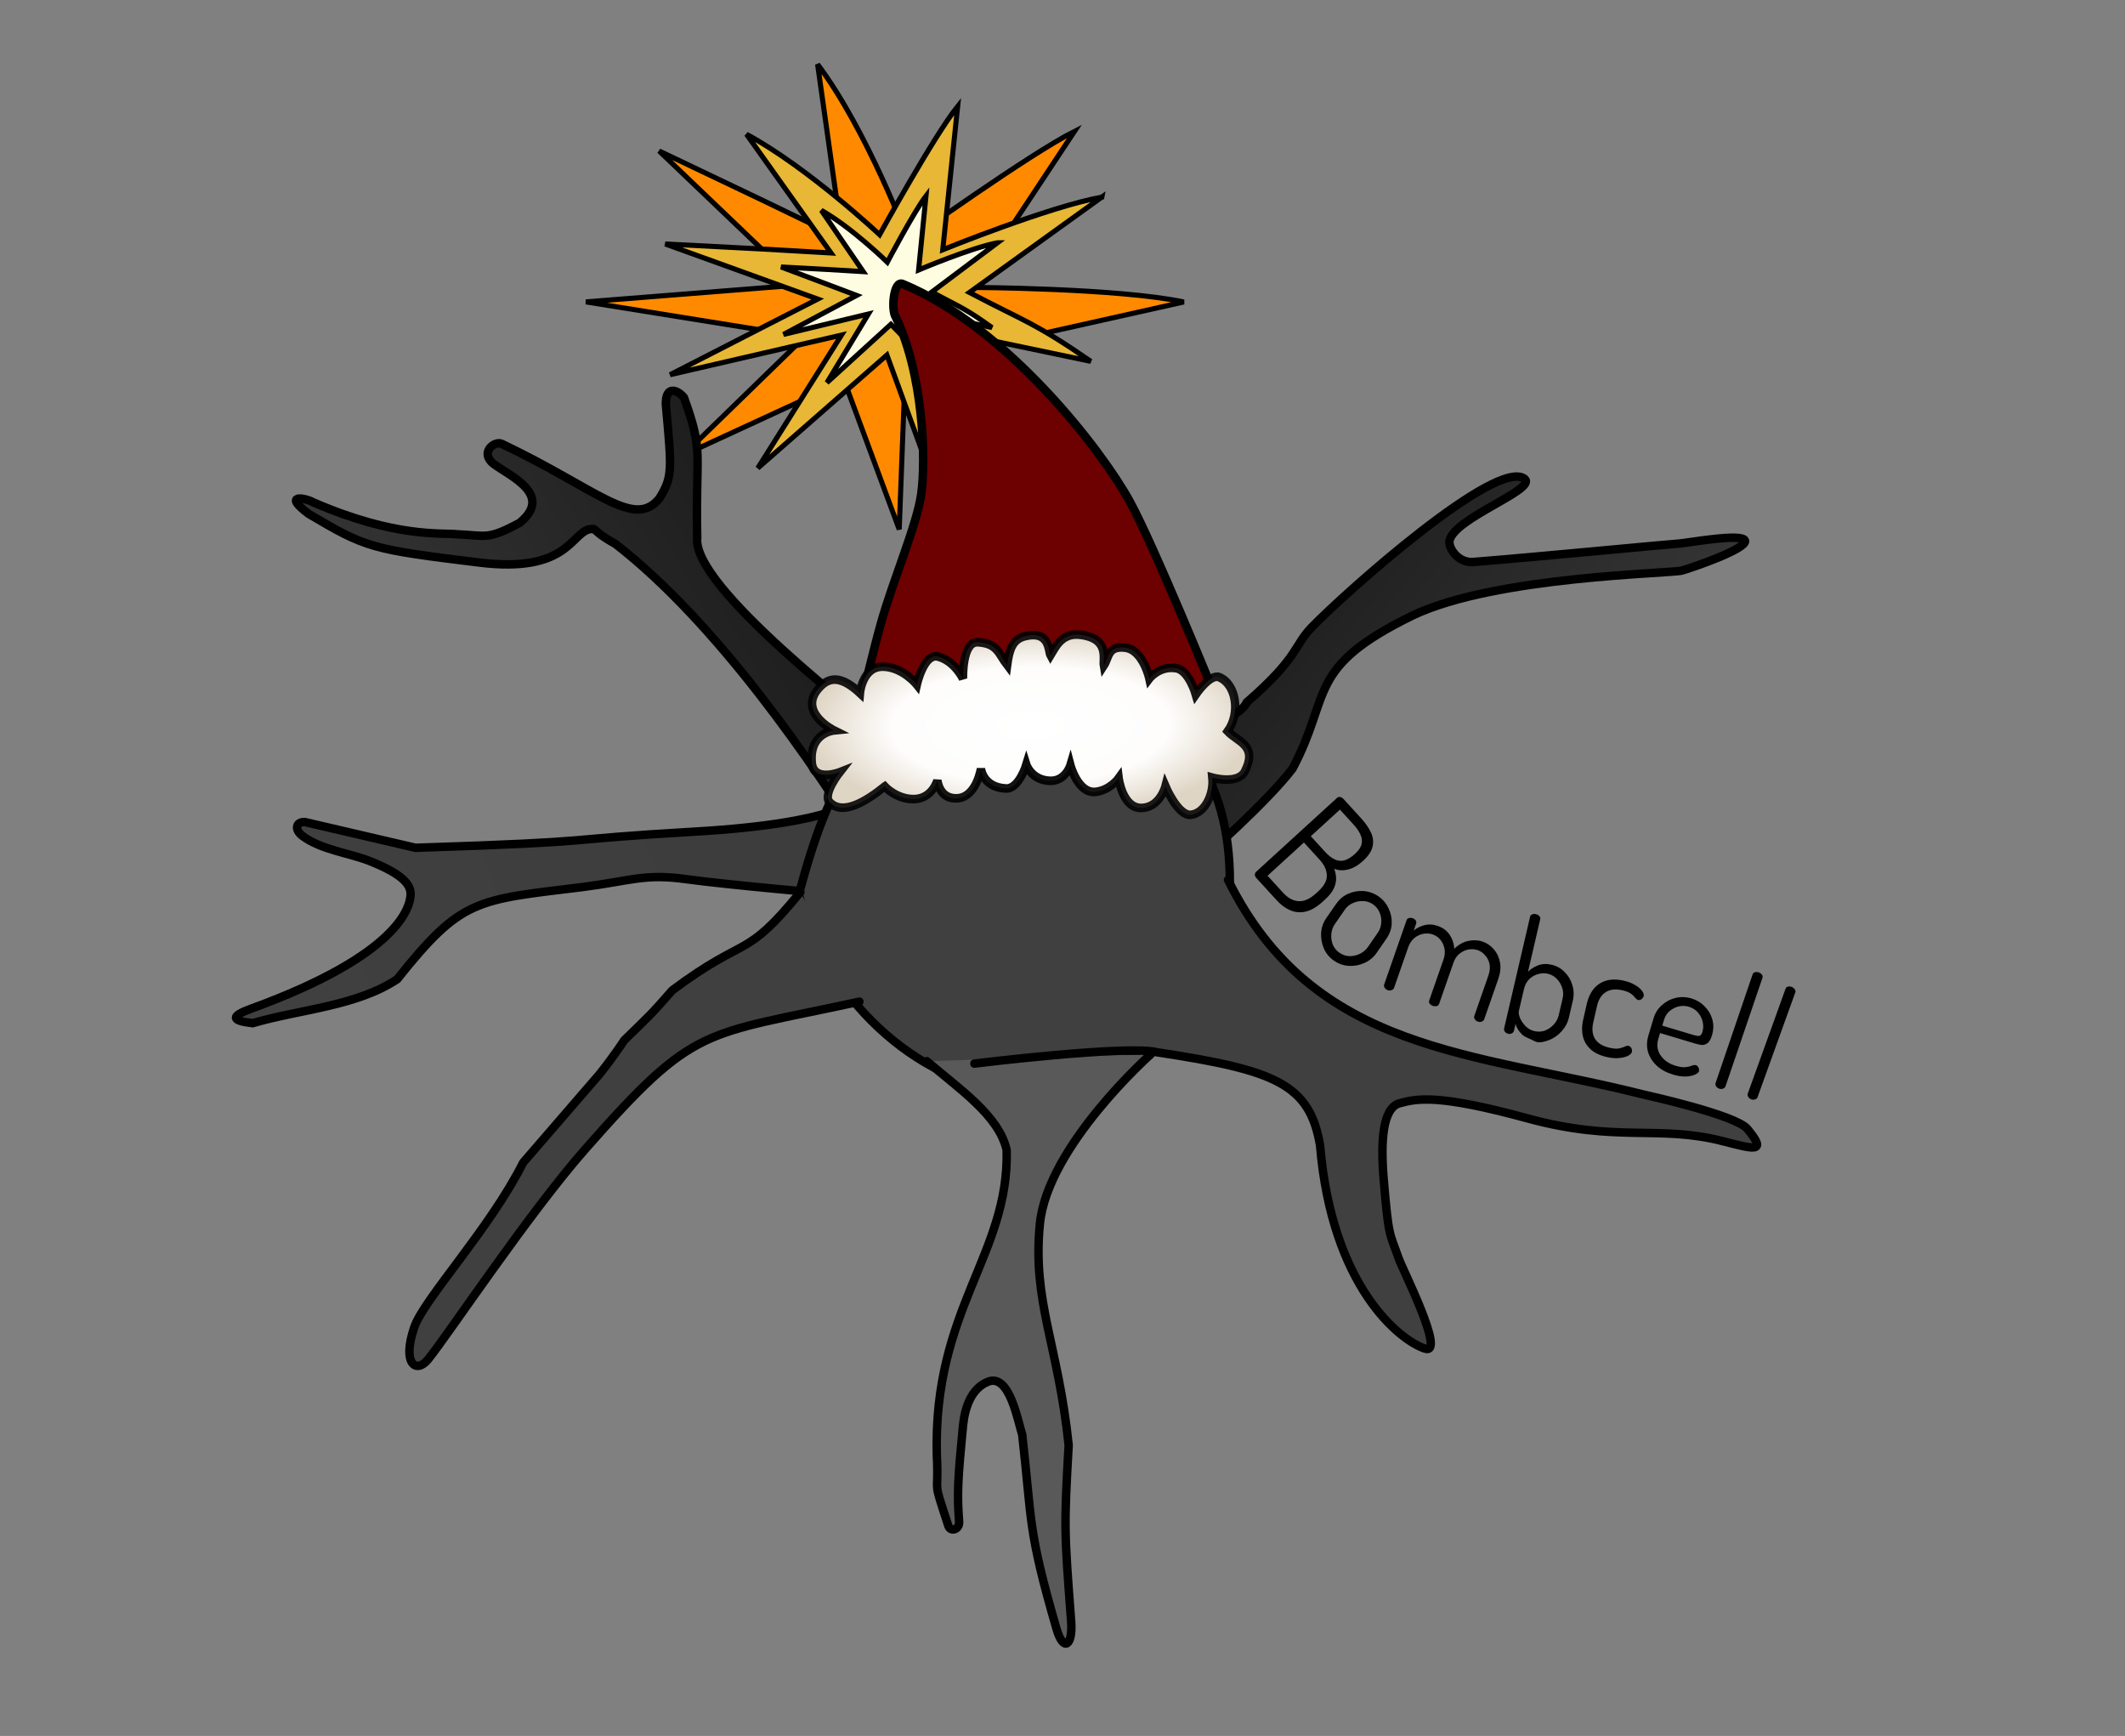<?xml version="1.0" encoding="UTF-8" standalone="no"?>
<!-- Created with Inkscape (http://www.inkscape.org/) -->

<svg
   width="125.777mm"
   height="102.73mm"
   viewBox="0 0 125.777 102.73"
   version="1.1"
   id="svg1"
   inkscape:version="1.3.2 (1:1.3.2+202311252150+091e20ef0f)"
   sodipodi:docname="bombcell_logo_santa.svg"
   xmlns:inkscape="http://www.inkscape.org/namespaces/inkscape"
   xmlns:sodipodi="http://sodipodi.sourceforge.net/DTD/sodipodi-0.dtd"
   xmlns:xlink="http://www.w3.org/1999/xlink"
   xmlns="http://www.w3.org/2000/svg"
   xmlns:svg="http://www.w3.org/2000/svg">
  <rect x="0" y="0" width="125.777" height="102.73" fill="#808080" stroke="none"/>
  <sodipodi:namedview
     id="namedview1"
     pagecolor="#ffffff"
     bordercolor="#666666"
     borderopacity="1.0"
     inkscape:showpageshadow="2"
     inkscape:pageopacity="0.0"
     inkscape:pagecheckerboard="0"
     inkscape:deskcolor="#d1d1d1"
     inkscape:document-units="mm"
     inkscape:zoom="2.587037"
     inkscape:cx="182.06156"
     inkscape:cy="148.04582"
     inkscape:window-width="1920"
     inkscape:window-height="968"
     inkscape:window-x="1080"
     inkscape:window-y="493"
     inkscape:window-maximized="1"
     inkscape:current-layer="layer1"
     showgrid="false" />
  <defs
     id="defs1">
    <linearGradient
       id="linearGradient3"
       inkscape:collect="always">
      <stop
         style="stop-color:#000000;stop-opacity:1;"
         offset="0"
         id="stop3" />
      <stop
         style="stop-color:#000000;stop-opacity:0.883;"
         offset="1"
         id="stop4" />
    </linearGradient>
    <linearGradient
       inkscape:collect="always"
       xlink:href="#linearGradient1314"
       id="linearGradient182952-0"
       gradientUnits="userSpaceOnUse"
       gradientTransform="matrix(0.896,-0.24,0.24,0.896,-19.076,113.832)"
       x1="86.206"
       y1="81.411"
       x2="155.493"
       y2="65.102" />
    <linearGradient
       inkscape:collect="always"
       id="linearGradient1314">
      <stop
         style="stop-color:#404040;stop-opacity:1;"
         offset="0"
         id="stop1310" />
      <stop
         style="stop-color:#000000;stop-opacity:1;"
         offset="1"
         id="stop1312" />
    </linearGradient>
    <linearGradient
       inkscape:collect="always"
       xlink:href="#linearGradient178824"
       id="linearGradient182950-7"
       gradientUnits="userSpaceOnUse"
       gradientTransform="matrix(0.896,-0.24,0.24,0.896,-22.043,108.417)"
       x1="83.187"
       y1="115.992"
       x2="171.137"
       y2="102.834" />
    <linearGradient
       inkscape:collect="always"
       id="linearGradient178824">
      <stop
         style="stop-color:#404040;stop-opacity:1;"
         offset="0"
         id="stop178820" />
      <stop
         style="stop-color:#373737;stop-opacity:1;"
         offset="1"
         id="stop178822" />
    </linearGradient>
    <linearGradient
       inkscape:collect="always"
       xlink:href="#linearGradient966"
       id="linearGradient175839-3"
       gradientUnits="userSpaceOnUse"
       gradientTransform="matrix(0.896,-0.24,0.24,0.896,-22.043,108.417)"
       x1="75.838"
       y1="84.847"
       x2="40.189"
       y2="36.301" />
    <linearGradient
       inkscape:collect="always"
       id="linearGradient966">
      <stop
         style="stop-color:#3f3f3f;stop-opacity:1;"
         offset="0"
         id="stop962" />
      <stop
         style="stop-color:#000000;stop-opacity:1;"
         offset="1"
         id="stop964" />
    </linearGradient>
    <linearGradient
       inkscape:collect="always"
       xlink:href="#linearGradient1662"
       id="linearGradient15"
       gradientUnits="userSpaceOnUse"
       gradientTransform="matrix(0.896,-0.24,0.24,0.896,-22.043,108.417)"
       x1="78.343"
       y1="102.538"
       x2="84.63"
       y2="77.503" />
    <linearGradient
       inkscape:collect="always"
       id="linearGradient1662">
      <stop
         style="stop-color:#595959;stop-opacity:1;"
         offset="0"
         id="stop1658" />
      <stop
         style="stop-color:#404040;stop-opacity:1;"
         offset="1"
         id="stop1660" />
    </linearGradient>
    <linearGradient
       inkscape:collect="always"
       xlink:href="#linearGradient180141"
       id="linearGradient180143-4"
       x1="89.978"
       y1="111.197"
       x2="89.83"
       y2="203.533"
       gradientUnits="userSpaceOnUse"
       gradientTransform="matrix(0.928,0,0,0.928,-19.372,75.744)" />
    <linearGradient
       inkscape:collect="always"
       id="linearGradient180141">
      <stop
         style="stop-color:#595959;stop-opacity:1;"
         offset="0"
         id="stop180137" />
      <stop
         style="stop-color:#404040;stop-opacity:1;"
         offset="0.257"
         id="stop181249" />
      <stop
         style="stop-color:#000000;stop-opacity:1;"
         offset="1"
         id="stop180139" />
    </linearGradient>
    <radialGradient
       inkscape:collect="always"
       xlink:href="#linearGradient4828"
       id="radialGradient10897-5"
       cx="97.847"
       cy="57.913"
       fx="97.847"
       fy="57.913"
       r="25.611"
       gradientTransform="matrix(0.928,-0.001,0.001,0.922,-19.443,76.211)"
       gradientUnits="userSpaceOnUse" />
    <linearGradient
       inkscape:collect="always"
       id="linearGradient4828">
      <stop
         style="stop-color:#ff8d00;stop-opacity:1;"
         offset="0"
         id="stop4824" />
      <stop
         style="stop-color:#ff8a00;stop-opacity:1;"
         offset="1"
         id="stop4826" />
    </linearGradient>
    <radialGradient
       inkscape:collect="always"
       xlink:href="#linearGradient172719"
       id="radialGradient10911-4"
       cx="100.416"
       cy="63.14"
       fx="100.416"
       fy="63.14"
       r="25.773"
       gradientTransform="matrix(-0.669,-0.043,-0.043,0.676,140.162,87.446)"
       gradientUnits="userSpaceOnUse" />
    <linearGradient
       inkscape:collect="always"
       id="linearGradient172719">
      <stop
         style="stop-color:#fffd88;stop-opacity:1;"
         offset="0"
         id="stop172717" />
      <stop
         style="stop-color:#e7b735;stop-opacity:1;"
         offset="1"
         id="stop172715" />
    </linearGradient>
    <radialGradient
       inkscape:collect="always"
       xlink:href="#linearGradient43"
       id="radialGradient10925-6"
       cx="99.435"
       cy="63.613"
       fx="99.435"
       fy="63.613"
       r="10.138"
       gradientTransform="matrix(-0.669,-0.043,-0.043,0.676,140.159,87.479)"
       gradientUnits="userSpaceOnUse" />
    <linearGradient
       inkscape:collect="always"
       id="linearGradient43">
      <stop
         style="stop-color:#fafafa;stop-opacity:1;"
         offset="0"
         id="stop42" />
      <stop
         style="stop-color:#fffde1;stop-opacity:1;"
         offset="1"
         id="stop43" />
    </linearGradient>
    <linearGradient
       inkscape:collect="always"
       id="linearGradient13485">
      <stop
         style="stop-color:#d7bb6c;stop-opacity:1;"
         offset="0"
         id="stop13481" />
      <stop
         style="stop-color:#ffe086;stop-opacity:1;"
         offset="1"
         id="stop13483" />
    </linearGradient>
    <linearGradient
       inkscape:collect="always"
       xlink:href="#linearGradient13485"
       id="linearGradient23"
       gradientUnits="userSpaceOnUse"
       gradientTransform="matrix(-0.669,-0.043,-0.048,0.747,160.281,-52.552)"
       x1="96.16"
       y1="64.84"
       x2="100.889"
       y2="64.84" />
    <linearGradient
       inkscape:collect="always"
       xlink:href="#linearGradient1662"
       id="linearGradient1"
       gradientUnits="userSpaceOnUse"
       gradientTransform="matrix(0.896,-0.24,0.24,0.896,-22.043,108.417)"
       x1="78.343"
       y1="102.538"
       x2="84.63"
       y2="77.503" />
    <linearGradient
       inkscape:collect="always"
       xlink:href="#linearGradient1662"
       id="linearGradient2"
       gradientUnits="userSpaceOnUse"
       gradientTransform="matrix(0.896,-0.24,0.24,0.896,-22.043,108.417)"
       x1="78.343"
       y1="102.538"
       x2="84.63"
       y2="77.503" />
    <linearGradient
       id="linearGradient11"
       inkscape:collect="always">
      <stop
         style="stop-color:#ffffff;stop-opacity:1;"
         offset="0"
         id="stop11" />
      <stop
         style="stop-color:#fefdfc;stop-opacity:1;"
         offset="0.621"
         id="stop5" />
      <stop
         style="stop-color:#dfd5c5;stop-opacity:1;"
         offset="1"
         id="stop12" />
    </linearGradient>
    <linearGradient
       inkscape:collect="always"
       xlink:href="#linearGradient12"
       id="linearGradient14"
       x1="52.876"
       y1="104.01"
       x2="358.395"
       y2="104.01"
       gradientUnits="userSpaceOnUse"
       gradientTransform="matrix(-0.062,4.1056719e-4,-0.002,0.064,117.231,100.475)" />
    <linearGradient
       id="linearGradient12"
       inkscape:collect="always">
      <stop
         style="stop-color:#aa0000;stop-opacity:1;"
         offset="0"
         id="stop13" />
      <stop
         style="stop-color:#6d0000;stop-opacity:1;"
         offset="1"
         id="stop14" />
    </linearGradient>
    <radialGradient
       inkscape:collect="always"
       xlink:href="#linearGradient3"
       id="radialGradient4"
       cx="212.761"
       cy="340.12"
       fx="212.761"
       fy="340.12"
       r="213.459"
       gradientTransform="matrix(1,0,0,0.411,0,200.369)"
       gradientUnits="userSpaceOnUse" />
    <radialGradient
       inkscape:collect="always"
       xlink:href="#linearGradient11"
       id="radialGradient5"
       cx="212.761"
       cy="340.12"
       fx="212.761"
       fy="340.12"
       r="213.459"
       gradientTransform="matrix(1,0,0,0.411,0,200.369)"
       gradientUnits="userSpaceOnUse" />
  </defs>
  <g
     inkscape:label="Layer 1"
     inkscape:groupmode="layer"
     id="layer1"
     transform="translate(-23.927,-43.127)">
    <path
       style="fill:none;stroke:none;stroke-width:0.265px;stroke-linecap:butt;stroke-linejoin:miter;stroke-opacity:1"
       d="m 112.653,61.491 c 0,0 2.035,2.587 3.285,3.64 1.774,1.492 3.764,2.769 5.883,3.707 1.844,0.816 3.874,1.119 5.828,1.618 2.798,0.715 5.654,1.197 8.436,1.973 1.919,0.535 3.796,1.211 5.683,1.848 0.254,0.086 0.545,0.104 0.759,0.266 0.647,0.488 1.121,1.584 1.402,1.986"
       id="path1-5"
       sodipodi:nodetypes="caaaaaac" />
    <path
       style="fill:url(#radialGradient10897-5);fill-opacity:1;stroke:#000000;stroke-width:0.3;stroke-linecap:butt;stroke-linejoin:miter;stroke-dasharray:none;stroke-opacity:1"
       d="m 93.994,60.997 -12.309,2.75 c 2.673,3.481 3.269,3.754 5.711,7.996 l -9.88,-6.892 -0.366,9.604 -3.25,-8.782 -9.556,4.405 7.208,-7.006 -12.945,-2.08 12.632,-1.001 -8.298,-7.929 c 6.332,3.009 6.601,3.145 10.834,5.196 L 72.32,46.934 c 2.951,3.927 5.378,10.439 5.378,10.439 0,0 7.18,-5.146 9.827,-6.473 l -6.113,9.235 c 0,0 8.673,0.038 12.582,0.862 z"
       id="path171619-2-4"
       sodipodi:nodetypes="cccccccccccccccccc"
       inkscape:export-filename="bombcell_logo_santa.png"
       inkscape:export-xdpi="96"
       inkscape:export-ydpi="96" />
    <path
       style="fill:url(#radialGradient10911-4);fill-opacity:1;stroke:#000000;stroke-width:0.3;stroke-linecap:butt;stroke-linejoin:miter;stroke-dasharray:none;stroke-opacity:1"
       d="m 89.144,54.791 -7.837,5.643 c 3.262,1.72 3.797,1.74 7.183,4.077 l -9.771,-2.042 1.006,10.709 -3.303,-9.04 -7.642,6.691 4.952,-7.871 -10.144,2.344 8.739,-4.476 -9.025,-3.261 c 5.724,0.292 5.97,0.31 9.811,0.533 L 68.113,51.074 c 3.633,1.959 7.877,5.941 7.877,5.941 0,0 3.217,-5.849 4.62,-7.594 l -0.882,8.486 c 0,0 6.278,-2.549 9.416,-3.115 z"
       id="path171619-84"
       sodipodi:nodetypes="cccccccccccccccccc" />
    <path
       style="fill:url(#radialGradient10925-6);fill-opacity:1;stroke:#000000;stroke-width:0.3;stroke-linecap:butt;stroke-linejoin:miter;stroke-dasharray:none;stroke-opacity:1"
       d="m 82.964,57.495 -3.883,2.912 c 1.616,0.887 1.881,0.898 3.559,2.104 l -4.841,-1.054 2.638,4.744 -3.777,-3.883 -3.787,3.453 2.454,-4.062 -5.026,1.21 4.33,-2.31 -4.472,-1.683 c 2.836,0.151 2.958,0.16 4.861,0.275 l -2.477,-3.624 c 1.8,1.011 3.903,3.066 3.903,3.066 0,0 1.594,-3.018 2.289,-3.919 l -0.437,4.379 c 0,0 3.11,-1.316 4.665,-1.608 z"
       id="path171619-8-8"
       sodipodi:nodetypes="cccccccccccccccccc" />
    <path
       style="fill:none;stroke:none;stroke-width:0.265px;stroke-linecap:butt;stroke-linejoin:miter;stroke-opacity:1"
       d="m 98.365,95.093 c 0,0 2.035,2.587 3.285,3.64 1.774,1.492 3.764,2.769 5.883,3.707 1.844,0.816 3.874,1.119 5.828,1.618 2.798,0.715 5.654,1.197 8.436,1.973 1.919,0.535 3.796,1.211 5.683,1.848 0.254,0.086 0.545,0.104 0.759,0.266 0.647,0.488 1.121,1.584 1.402,1.986"
       id="path1-6"
       sodipodi:nodetypes="caaaaaac" />
    <path
       style="font-variation-settings:normal;fill:url(#linearGradient182952-0);fill-opacity:1;stroke:#000000;stroke-width:0.5;stroke-linecap:butt;stroke-linejoin:miter;stroke-miterlimit:4;stroke-dasharray:none;stroke-dashoffset:0;stroke-opacity:1;stop-color:#000000"
       d="m 78.07,88.115 c -3.412,-2.807 -13.204,-10.295 -12.876,-13.173 -0.107,-5.199 0.413,-4.983 -0.787,-8.292 -0.379,-0.457 -1.091,-0.742 -1.069,0.41 0.355,3.907 0.406,4.28 -0.383,5.561 -1.502,1.861 -3.697,-0.56 -9.341,-3.233 -0.368,-0.174 -1.196,0.407 -0.627,1.049 0.57,0.642 3.917,1.816 1.703,3.628 -1.922,1.035 -1.97,0.753 -3.676,0.682 -0.945,-0.107 -3.651,0.232 -8.559,-1.898 -0.447,-0.261 -1.871,-0.522 -0.26,0.688 3.416,2.022 3.699,2.096 10.106,2.882 5.158,0.633 5.407,-1.678 6.495,-1.969 0.544,-0.076 0.035,0.029 1.555,0.863 6.04,4.687 11.726,13.015 14.97,18.222"
       id="path175780-9"
       sodipodi:nodetypes="cccccszccccsccc"
       inkscape:export-filename="bombcell_logo_crop.svg"
       inkscape:export-xdpi="96"
       inkscape:export-ydpi="96" />
    <path
       style="font-variation-settings:normal;fill:url(#linearGradient182950-7);fill-opacity:1;stroke:#000000;stroke-width:0.5;stroke-linecap:butt;stroke-linejoin:miter;stroke-miterlimit:4;stroke-dasharray:none;stroke-dashoffset:0;stroke-opacity:1;stop-color:#000000"
       d="m 74.672,90.363 c 0,0 -0.906,1.474 -9.609,1.978 -8.702,0.504 -4.806,0.576 -16.541,0.958 l -6.552,-1.525 c -0.542,-0.024 -0.619,0.457 -0.151,0.814 1.083,0.828 2.823,1.027 4.008,1.502 1.991,0.799 2.46,1.416 2.399,2.056 -0.061,0.64 -0.631,3.464 -9.403,6.662 -1.238,0.446 -1.26,0.72 0.057,0.87 2.763,-0.812 6.163,-1.003 8.557,-2.603 3.833,-4.81 4.66,-4.676 10.993,-5.456 2.935,-0.382 3.64,-0.806 6.136,-0.461 2.496,0.345 8.882,0.899 8.882,0.899"
       id="path175776-8"
       sodipodi:nodetypes="czccsszsszzzc" />
    <path
       style="font-variation-settings:normal;fill:url(#linearGradient175839-3);fill-opacity:1;stroke:#000000;stroke-width:0.5;stroke-linecap:butt;stroke-linejoin:miter;stroke-miterlimit:4;stroke-dasharray:none;stroke-dashoffset:0;stroke-opacity:1;stop-color:#000000"
       d="m 91.706,86.611 c 0,0 5.272,-0.337 6.02,-1.923 3.089,-2.686 2.786,-3.35 3.822,-4.422 2.015,-2.084 11.004,-10.092 12.625,-8.796 0.721,0.627 -4.215,2.329 -4.452,3.662 -0.076,0.429 0.514,1.323 1.404,1.252 3.69,-0.292 11.672,-1.063 12.146,-1.087 0.475,-0.024 3.797,-0.644 3.941,-0.174 0.144,0.469 -3.08,1.587 -3.743,1.77 -0.663,0.183 -10.986,0.323 -15.885,2.636 -6.412,3.119 -4.81,4.695 -7.153,9.085 -1.518,1.989 -5.221,5.235 -5.221,5.235"
       id="path175782-1"
       sodipodi:nodetypes="ccscsszzzccc" />
    <path
       d="m 98.431,95.382 c -0.06,-0.066 -0.091,-0.132 -0.092,-0.2 0.003,-0.072 0.028,-0.129 0.075,-0.172 l 4.782,-4.368 c 0.061,-0.056 0.125,-0.075 0.191,-0.059 0.076,0.017 0.137,0.051 0.184,0.103 l 1.054,1.153 c 0.24,0.263 0.428,0.529 0.564,0.801 0.14,0.276 0.182,0.557 0.124,0.842 -0.053,0.29 -0.244,0.585 -0.573,0.884 -0.295,0.27 -0.595,0.441 -0.9,0.512 -0.295,0.072 -0.564,0.055 -0.807,-0.05 0.076,0.197 0.115,0.394 0.115,0.592 4e-5,0.198 -0.049,0.398 -0.148,0.6 -0.099,0.202 -0.27,0.415 -0.514,0.637 l -0.127,0.116 c -0.356,0.326 -0.696,0.524 -1.018,0.594 -0.322,0.071 -0.627,0.044 -0.913,-0.082 -0.286,-0.125 -0.548,-0.317 -0.783,-0.575 z m 0.66,-0.139 0.925,1.013 c 0.278,0.305 0.579,0.469 0.901,0.492 0.332,0.024 0.678,-0.129 1.039,-0.459 l 0.12,-0.109 c 0.366,-0.334 0.54,-0.657 0.522,-0.967 -0.008,-0.311 -0.152,-0.618 -0.43,-0.923 l -0.925,-1.013 z m 2.56,-2.338 0.835,0.914 c 0.3,0.328 0.588,0.508 0.866,0.538 0.277,0.031 0.582,-0.106 0.915,-0.41 0.22,-0.201 0.351,-0.398 0.391,-0.589 0.04,-0.191 0.015,-0.379 -0.076,-0.563 -0.086,-0.188 -0.219,-0.381 -0.399,-0.578 l -0.809,-0.886 z m 1.373,7.367 c -0.266,-0.184 -0.465,-0.422 -0.596,-0.713 -0.127,-0.296 -0.184,-0.606 -0.169,-0.928 0.023,-0.324 0.125,-0.616 0.305,-0.877 L 103.15,96.908 c 0.184,-0.266 0.417,-0.464 0.7,-0.593 0.291,-0.131 0.596,-0.186 0.914,-0.167 0.324,0.023 0.621,0.129 0.893,0.316 0.266,0.184 0.465,0.422 0.596,0.713 0.14,0.289 0.201,0.591 0.186,0.904 -0.016,0.313 -0.119,0.608 -0.311,0.885 l -0.585,0.846 c -0.177,0.256 -0.413,0.452 -0.707,0.588 -0.295,0.136 -0.606,0.195 -0.933,0.177 -0.318,-0.019 -0.611,-0.121 -0.877,-0.305 z m 0.325,-0.47 c 0.183,0.126 0.38,0.193 0.591,0.2 0.215,0.002 0.421,-0.045 0.618,-0.14 0.197,-0.095 0.355,-0.229 0.474,-0.402 l 0.585,-0.846 c 0.119,-0.172 0.187,-0.365 0.203,-0.578 0.021,-0.209 -0.011,-0.413 -0.098,-0.612 -0.078,-0.2 -0.208,-0.364 -0.391,-0.49 -0.183,-0.126 -0.382,-0.191 -0.597,-0.192 -0.211,-0.007 -0.414,0.034 -0.607,0.124 -0.194,0.09 -0.35,0.221 -0.469,0.394 l -0.585,0.846 c -0.119,0.172 -0.189,0.368 -0.208,0.586 -0.019,0.218 0.01,0.427 0.087,0.628 0.086,0.199 0.219,0.359 0.396,0.482 z m 2.851,2.21 c -0.078,-0.027 -0.139,-0.075 -0.182,-0.144 -0.037,-0.067 -0.045,-0.13 -0.025,-0.19 l 1.324,-3.795 c 0.025,-0.072 0.071,-0.116 0.137,-0.134 0.075,-0.021 0.151,-0.018 0.229,0.009 0.078,0.027 0.137,0.071 0.176,0.132 0.041,0.055 0.05,0.118 0.025,0.19 l -0.141,0.405 c 0.163,-0.138 0.367,-0.242 0.613,-0.311 0.254,-0.073 0.528,-0.058 0.822,0.045 0.3,0.105 0.531,0.279 0.695,0.525 0.163,0.245 0.253,0.519 0.269,0.82 0.263,-0.251 0.542,-0.406 0.838,-0.464 0.304,-0.062 0.585,-0.048 0.843,0.042 0.258,0.09 0.478,0.241 0.659,0.452 0.188,0.213 0.31,0.471 0.366,0.773 0.058,0.296 0.023,0.627 -0.104,0.993 l -0.831,2.383 c -0.021,0.06 -0.07,0.103 -0.146,0.131 -0.071,0.029 -0.148,0.029 -0.232,-2.1e-4 -0.078,-0.027 -0.139,-0.075 -0.182,-0.144 -0.037,-0.067 -0.045,-0.13 -0.025,-0.19 l 0.831,-2.383 c 0.09,-0.258 0.113,-0.488 0.07,-0.692 -0.043,-0.203 -0.131,-0.375 -0.264,-0.516 -0.125,-0.144 -0.268,-0.245 -0.43,-0.301 -0.174,-0.061 -0.357,-0.074 -0.551,-0.041 -0.187,0.036 -0.364,0.118 -0.531,0.249 -0.158,0.126 -0.277,0.303 -0.357,0.531 l -0.85,2.437 c -0.027,0.078 -0.08,0.123 -0.159,0.136 -0.072,0.015 -0.145,0.01 -0.217,-0.015 -0.066,-0.023 -0.126,-0.064 -0.179,-0.123 -0.047,-0.057 -0.058,-0.124 -0.03,-0.202 l 0.847,-2.428 c 0.075,-0.216 0.094,-0.424 0.057,-0.626 -0.037,-0.201 -0.117,-0.377 -0.24,-0.527 -0.116,-0.148 -0.268,-0.255 -0.453,-0.32 -0.174,-0.061 -0.357,-0.074 -0.551,-0.041 -0.193,0.033 -0.374,0.118 -0.543,0.255 -0.16,0.132 -0.284,0.321 -0.369,0.567 l -0.831,2.383 c -0.021,0.06 -0.07,0.103 -0.146,0.131 -0.071,0.029 -0.148,0.029 -0.232,-2e-4 z m 8.675,3.011 c -0.259,-0.148 -0.534,-0.199 -0.73,-0.395 -0.196,-0.195 -0.321,-0.401 -0.375,-0.615 l -0.095,0.408 c -0.014,0.062 -0.055,0.111 -0.122,0.148 -0.067,0.036 -0.141,0.045 -0.221,0.027 -0.08,-0.019 -0.146,-0.06 -0.196,-0.124 -0.044,-0.062 -0.059,-0.125 -0.045,-0.186 l 1.536,-6.606 c 0.017,-0.074 0.058,-0.123 0.122,-0.148 0.072,-0.029 0.148,-0.034 0.228,-0.015 0.087,0.02 0.153,0.058 0.198,0.115 0.053,0.051 0.071,0.114 0.054,0.189 l -0.723,3.108 c 0.147,-0.155 0.339,-0.28 0.576,-0.375 0.245,-0.1 0.519,-0.114 0.822,-0.044 0.303,0.07 0.56,0.215 0.77,0.433 0.218,0.214 0.37,0.471 0.456,0.771 0.094,0.296 0.104,0.604 0.029,0.926 l -0.233,1.002 c -0.07,0.303 -0.215,0.573 -0.433,0.809 -0.212,0.238 -0.461,0.411 -0.747,0.521 -0.285,0.103 -0.608,0.203 -0.873,0.051 z m 0.018,-0.583 c 0.21,0.049 0.415,0.038 0.614,-0.033 0.201,-0.077 0.375,-0.196 0.523,-0.358 0.148,-0.161 0.246,-0.344 0.294,-0.548 l 0.233,-1.002 c 0.048,-0.204 0.04,-0.408 -0.024,-0.612 -0.064,-0.204 -0.169,-0.382 -0.316,-0.533 -0.146,-0.158 -0.327,-0.262 -0.544,-0.312 -0.186,-0.043 -0.376,-0.035 -0.573,0.023 -0.195,0.052 -0.368,0.152 -0.52,0.3 -0.152,0.147 -0.257,0.348 -0.316,0.601 l -0.3,1.29 c -0.022,0.093 -1.7e-4,0.225 0.064,0.396 0.072,0.167 0.181,0.329 0.327,0.487 0.147,0.152 0.326,0.252 0.536,0.301 z m 4.27,1.53 c -0.409,-0.093 -0.728,-0.248 -0.959,-0.463 -0.231,-0.216 -0.381,-0.471 -0.45,-0.767 -0.069,-0.296 -0.066,-0.611 0.011,-0.945 l 0.225,-0.984 c 0.076,-0.334 0.207,-0.62 0.391,-0.858 0.191,-0.237 0.437,-0.402 0.738,-0.496 0.308,-0.093 0.666,-0.092 1.074,10e-4 0.26,0.059 0.478,0.145 0.655,0.257 0.184,0.107 0.318,0.219 0.402,0.336 0.09,0.118 0.125,0.221 0.106,0.307 -0.01,0.043 -0.033,0.087 -0.069,0.131 -0.029,0.039 -0.068,0.069 -0.118,0.09 -0.044,0.022 -0.091,0.028 -0.141,0.017 -0.056,-0.013 -0.114,-0.055 -0.176,-0.128 -0.054,-0.077 -0.136,-0.158 -0.248,-0.242 -0.111,-0.084 -0.281,-0.152 -0.51,-0.204 -0.402,-0.092 -0.734,-0.053 -0.994,0.115 -0.252,0.164 -0.422,0.435 -0.508,0.812 l -0.225,0.984 c -0.086,0.378 -0.052,0.698 0.103,0.961 0.162,0.259 0.448,0.434 0.857,0.528 0.235,0.054 0.424,0.068 0.567,0.042 0.144,-0.032 0.257,-0.068 0.337,-0.109 0.088,-0.045 0.164,-0.06 0.225,-0.046 0.056,0.013 0.099,0.039 0.129,0.078 0.036,0.041 0.059,0.085 0.067,0.133 0.015,0.049 0.017,0.098 0.005,0.148 -0.018,0.081 -0.095,0.158 -0.229,0.231 -0.133,0.067 -0.309,0.112 -0.529,0.133 -0.214,0.023 -0.46,0.002 -0.738,-0.061 z m 3.915,1.036 c -0.383,-0.115 -0.702,-0.29 -0.956,-0.526 -0.248,-0.234 -0.419,-0.504 -0.513,-0.81 -0.086,-0.311 -0.077,-0.64 0.028,-0.986 l 0.304,-1.013 c 0.091,-0.304 0.254,-0.56 0.489,-0.768 0.237,-0.214 0.509,-0.358 0.816,-0.431 0.313,-0.072 0.628,-0.06 0.944,0.035 0.304,0.091 0.562,0.248 0.774,0.471 0.22,0.218 0.371,0.476 0.454,0.773 0.083,0.297 0.076,0.609 -0.023,0.938 -0.069,0.231 -0.159,0.387 -0.269,0.466 -0.11,0.08 -0.23,0.113 -0.359,0.101 -0.121,-0.017 -0.248,-0.045 -0.382,-0.085 l -2.062,-0.619 -0.101,0.338 c -0.11,0.365 -0.066,0.693 0.132,0.984 0.198,0.291 0.497,0.497 0.899,0.618 0.243,0.073 0.441,0.099 0.593,0.079 0.152,-0.021 0.274,-0.051 0.365,-0.089 0.097,-0.037 0.179,-0.046 0.246,-0.025 0.049,0.015 0.086,0.046 0.111,0.093 0.034,0.043 0.053,0.089 0.058,0.137 0.011,0.05 0.012,0.093 8.9e-4,0.13 -0.02,0.067 -0.099,0.133 -0.238,0.197 -0.139,0.065 -0.322,0.102 -0.551,0.113 -0.227,0.005 -0.48,-0.035 -0.76,-0.119 z m -0.624,-2.892 1.825,0.548 c 0.182,0.055 0.31,0.073 0.381,0.055 0.074,-0.024 0.13,-0.1 0.168,-0.228 0.058,-0.195 0.065,-0.392 0.018,-0.591 -0.044,-0.206 -0.135,-0.389 -0.273,-0.549 -0.136,-0.167 -0.316,-0.284 -0.541,-0.351 -0.207,-0.062 -0.414,-0.068 -0.621,-0.017 -0.201,0.052 -0.378,0.145 -0.531,0.278 -0.153,0.133 -0.26,0.303 -0.322,0.51 z m 3.365,3.728 c -0.078,-0.027 -0.139,-0.074 -0.183,-0.143 -0.038,-0.067 -0.046,-0.13 -0.026,-0.19 l 2.187,-6.419 c 0.025,-0.072 0.07,-0.117 0.136,-0.135 0.074,-0.022 0.151,-0.019 0.229,0.008 0.084,0.029 0.146,0.073 0.186,0.134 0.048,0.057 0.059,0.121 0.035,0.193 l -2.187,6.419 c -0.021,0.06 -0.069,0.104 -0.145,0.132 -0.07,0.03 -0.148,0.03 -0.232,0.001 z m 1.879,0.626 c -0.075,-0.034 -0.132,-0.086 -0.169,-0.159 -0.032,-0.07 -0.034,-0.134 -0.008,-0.192 l 2.233,-6.194 c 0.031,-0.07 0.08,-0.11 0.148,-0.122 0.076,-0.015 0.152,-0.005 0.227,0.028 0.081,0.036 0.139,0.086 0.173,0.15 0.043,0.061 0.048,0.126 0.017,0.195 l -2.233,6.194 c -0.026,0.058 -0.078,0.097 -0.157,0.118 -0.073,0.023 -0.15,0.017 -0.231,-0.02 z"
       id="text172474-3"
       style="font-size:9.525px;line-height:1.25;font-family:Dosis;-inkscape-font-specification:'Dosis, Normal';stroke-width:0.265"
       aria-label="Bombcell"
       transform="translate(-0.138,-0.291)"
       sodipodi:nodetypes="ccccccsccsccsssssssccscsscccccsssccsccscccsccscscsscscccssccscssssccccccccsccccssccscccccsccsscscccccccccccsscsccccssccssccccsccccscccsccssccsscscscssccccccsscscccccccccccscssccccscccccccccccsccscssscccsssscsccssccccccsccscssccccccccccccccccccscccccc" />
    <path
       style="font-variation-settings:normal;fill:url(#linearGradient1);fill-opacity:1;stroke:#000000;stroke-width:0.5;stroke-linecap:butt;stroke-linejoin:miter;stroke-miterlimit:4;stroke-dasharray:none;stroke-dashoffset:0;stroke-opacity:1;stop-color:#000000"
       d="m 80.801,83.471 c -5.87,2.314 -7.746,5.732 -9.593,12.578 1.492,5.975 6.816,11.131 12.7,11.727 7.766,-1.007 11.019,-4.467 12.735,-10.631 0.554,-6.681 -1.829,-10.795 -6.608,-13.44 -0.036,-1.566 -0.047,-2.335 0.062,-4.444 -2.344,1.913 -6.472,1.882 -9.244,-0.046 -0.068,2.595 -0.081,2.587 -0.053,4.256 z"
       id="path175766-7"
       sodipodi:nodetypes="ccccccccc" />
    <path
       style="font-variation-settings:normal;fill:url(#linearGradient180143-4);fill-opacity:1;stroke:#000000;stroke-width:0.5;stroke-linecap:round;stroke-linejoin:miter;stroke-miterlimit:4;stroke-dasharray:none;stroke-dashoffset:0;stroke-opacity:1;stop-color:#000000"
       d="m 78.785,105.927 c 1.924,1.652 4.272,3.222 4.725,5.261 0.158,6.163 -4.361,9.408 -4.133,18.054 0.135,2.6 -0.303,1.175 0.684,4.19 0.12,0.367 0.674,0.231 0.635,-0.268 -0.129,-1.626 -0.07,-2.584 0.23,-5.66 0.106,-1.084 0.496,-2.227 1.494,-2.614 1.274,-0.493 1.766,2.415 2.011,3.137 0.6,5.294 0.312,5.558 2.022,11.468 0.421,1.454 0.983,1.018 0.875,-0.409 -0.406,-5.374 -0.426,-5.508 -0.148,-10.434 -0.616,-5.943 -2.161,-8.491 -1.703,-13.102 0.457,-4.611 6.567,-10.036 6.567,-10.036"
       id="path175772-9"
       sodipodi:nodetypes="cccsssscssczc" />
    <path
       style="font-variation-settings:normal;fill:url(#linearGradient2);fill-opacity:1;stroke:#000000;stroke-width:0.5;stroke-linecap:round;stroke-linejoin:round;stroke-miterlimit:4;stroke-dasharray:none;stroke-dashoffset:0;stroke-opacity:1;stop-color:#000000"
       d="m 71.3,95.922 c -3.344,4.095 -3.094,2.461 -7.58,5.809 -1.285,1.481 -1.499,1.64 -2.846,2.959 -0.12,0.2 -0.836,1.229 -1.434,1.974 l -4.547,5.262 c -1.965,3.914 -5.873,8.071 -6.448,9.751 -0.743,2.173 0.12,2.768 0.822,1.897 1.213,-1.506 5.938,-8.615 9.289,-12.427 6.558,-7.46 6.907,-6.706 16.239,-8.744"
       id="path175774-8"
       sodipodi:nodetypes="cccccsssc" />
    <path
       style="font-variation-settings:normal;fill:url(#linearGradient15);fill-opacity:1;stroke:#000000;stroke-width:0.5;stroke-linecap:round;stroke-linejoin:miter;stroke-miterlimit:4;stroke-dasharray:none;stroke-dashoffset:0;stroke-opacity:1;stop-color:#000000"
       d="m 81.598,106.069 c 0,0 9.096,-1.116 10.814,-0.669 7.048,1.065 9.02,1.891 9.647,5.496 0.698,8.365 4.708,11.552 6.212,12.042 1.259,0.411 -1.334,-4.691 -1.565,-5.359 -0.527,-1.524 -0.585,-1.127 -0.881,-4.679 -0.184,-2.209 -0.068,-4.211 0.943,-4.483 1.011,-0.273 2.24,-0.562 7.564,0.892 5.324,1.454 7.727,0.371 11.557,1.349 1.851,0.472 2.681,0.741 1.46,-0.727 -0.698,-0.839 -6.139,-2.028 -6.139,-2.028 -9.993,-2.529 -19.516,-2.424 -24.598,-12.706"
       id="path175770-6"
       sodipodi:nodetypes="ccsssszzsscc" />
    <path
       style="fill:none;stroke:none;stroke-width:0.245px;stroke-linecap:butt;stroke-linejoin:miter;stroke-opacity:1"
       d="m 99.936,102.809 c 0,0 3.028,4.615 6.795,7.877 3.767,3.261 11.649,7.829 16.43,10.489 4.781,2.661 12.024,5.77 12.024,5.77"
       id="path185725-7"
       sodipodi:nodetypes="czzc" />
    <g
       id="g116033-4"
       transform="matrix(0.125,0,0,0.125,70.254,65.352)"
       inkscape:export-filename="JF_logo.svg"
       inkscape:export-xdpi="96"
       inkscape:export-ydpi="96"
       style="stroke:#ffffff;stroke-opacity:1" />
    <path
       style="fill:none;stroke:none;stroke-width:0.265px;stroke-linecap:butt;stroke-linejoin:miter;stroke-opacity:1"
       d="m 99.5,100.701 c 0,0 0.769,2.199 2.546,4.647 1.893,2.608 4.502,5.835 6.716,7.378 2.555,1.781 5.858,4.22 9.48,6.231 5.523,3.067 11.465,5.611 14.512,7.561 2.892,1.851 8.399,1.335 8.399,1.335"
       id="path19505-3"
       sodipodi:nodetypes="cssssc" />
    <path
       style="fill:none;stroke:none;stroke-width:0.265px;stroke-linecap:butt;stroke-linejoin:miter;stroke-opacity:1"
       d="m 29.702,122.816 2.322,-3.247 8.847,-5.424 5.91,-2.371 3.342,-2.118 2.915,-1.404 2.759,-2.78 3.983,-4.349 6.476,-4.143 1.933,-1.024 1.941,-1.871 0.916,-3.37"
       id="path79-1"
       sodipodi:nodetypes="cccccccccccc" />
    <path
       style="fill:none;stroke:none;stroke-width:0.265px;stroke-linecap:butt;stroke-linejoin:miter;stroke-opacity:1"
       d="m 97.752,93.41 2.416,3.797 3.345,2.913 6.254,3.34 7.61,1.395 9.976,2.896 8.782,3.254"
       id="path2-4"
       sodipodi:nodetypes="ccccccc" />
    <path
       style="fill:url(#linearGradient14);stroke:#000000;stroke-width:0.5;stroke-linecap:butt;stroke-linejoin:miter;stroke-dasharray:none;stroke-opacity:1"
       d="m 95.68,83.899 c 0,0 -3.45,-8.471 -4.872,-11.079 -1.659,-3.043 -7.305,-10.355 -13.452,-12.89 -0.519,-0.219 -0.666,1.349 -0.463,1.855 1.696,3.405 1.851,8.584 1.558,10.6 -0.266,1.831 -1.66,5.063 -2.382,7.626 -0.43,1.527 -1.162,4.615 -1.162,4.615"
       id="path3"
       sodipodi:nodetypes="cssssac" />
    <g
       id="g2"
       transform="matrix(-0.062,4.1056665e-4,-0.002,0.064,98.81,64.199)"
       style="fill:#f9f9f9;stroke-width:6.604">
	
<path
   style="fill:url(#radialGradient5);stroke:url(#radialGradient4);stroke-width:7.987;stroke-linecap:butt;stroke-linejoin:miter;stroke-dasharray:none;stroke-opacity:1"
   d="m 350.514,395.732 c 0,0 -11.565,11.916 -28.205,11.866 -17.677,-0.053 -22.015,-17.384 -22.015,-17.384 0,0 -2.059,17.972 -19.737,16.884 -18.019,-1.109 -21.454,-27.383 -21.454,-27.383 0,0 -2.262,17.49 -24.547,18.626 -12.322,0.628 -18.683,-21.976 -18.683,-21.976 0,0 -5.125,14.33 -22.897,15.146 -15.025,0.69 -19.194,-14.44 -19.194,-14.44 0,0 -8.055,26.55 -24.788,24.925 -13.883,-1.348 -21.737,-12.544 -21.737,-12.544 0,0 -4.466,27.896 -22.555,27.732 -17.656,-0.161 -22.273,-19.947 -22.273,-19.947 0,0 -12.991,27.655 -25.065,26.566 -13.583,-1.226 -21.531,-19.192 -19.515,-34.193 0,0 -24.707,6.844 -30.871,-5.724 -11.786,-24.029 7.621,-27.152 17.59,-37.153 -11.895,-16.828 -6.65,-43.556 9.716,-50.045 8.692,-3.446 21.809,15.885 21.809,15.885 0,0 7.313,-22.475 19.406,-24.437 16.293,-2.644 25.439,9.499 25.439,9.499 0,0 6.858,-26.908 24.136,-28.851 16.623,-1.869 14.912,9.129 19.694,16.576 1.377,-6.447 -4.97,-25.498 23.915,-28.775 17.858,-2.026 23.416,12.66 27.277,19.001 2.334,-3.873 1.144,-23.531 24.899,-17.982 12.128,2.833 14.719,12.903 16.19,26.526 8.716,-10.652 9.893,-20.043 28.578,-21.233 15.42,-0.982 13.203,33.692 13.203,33.692 0,0 8.349,-16.456 24.361,-20.648 13.676,-3.581 19.513,25.806 19.513,25.806 0,0 13.313,-15.764 31.77,-16.814 20.808,-1.184 22.299,24.276 22.299,24.276 17.607,-15.47 28.621,-15.393 37.372,-6.956 24.156,23.287 -13.532,41.343 -13.532,41.343 0,0 23.805,2.169 20.035,30.149 -2.397,17.79 -26.95,8.452 -26.95,8.452 0,0 16.12,20.609 8.902,27.747 -12.977,12.833 -35.107,-0.708 -52.084,-14.209 z"
   id="path2"
   sodipodi:nodetypes="cscscscscscscacscacscscscscscscscscscac" />
</g>
  </g>
</svg>
